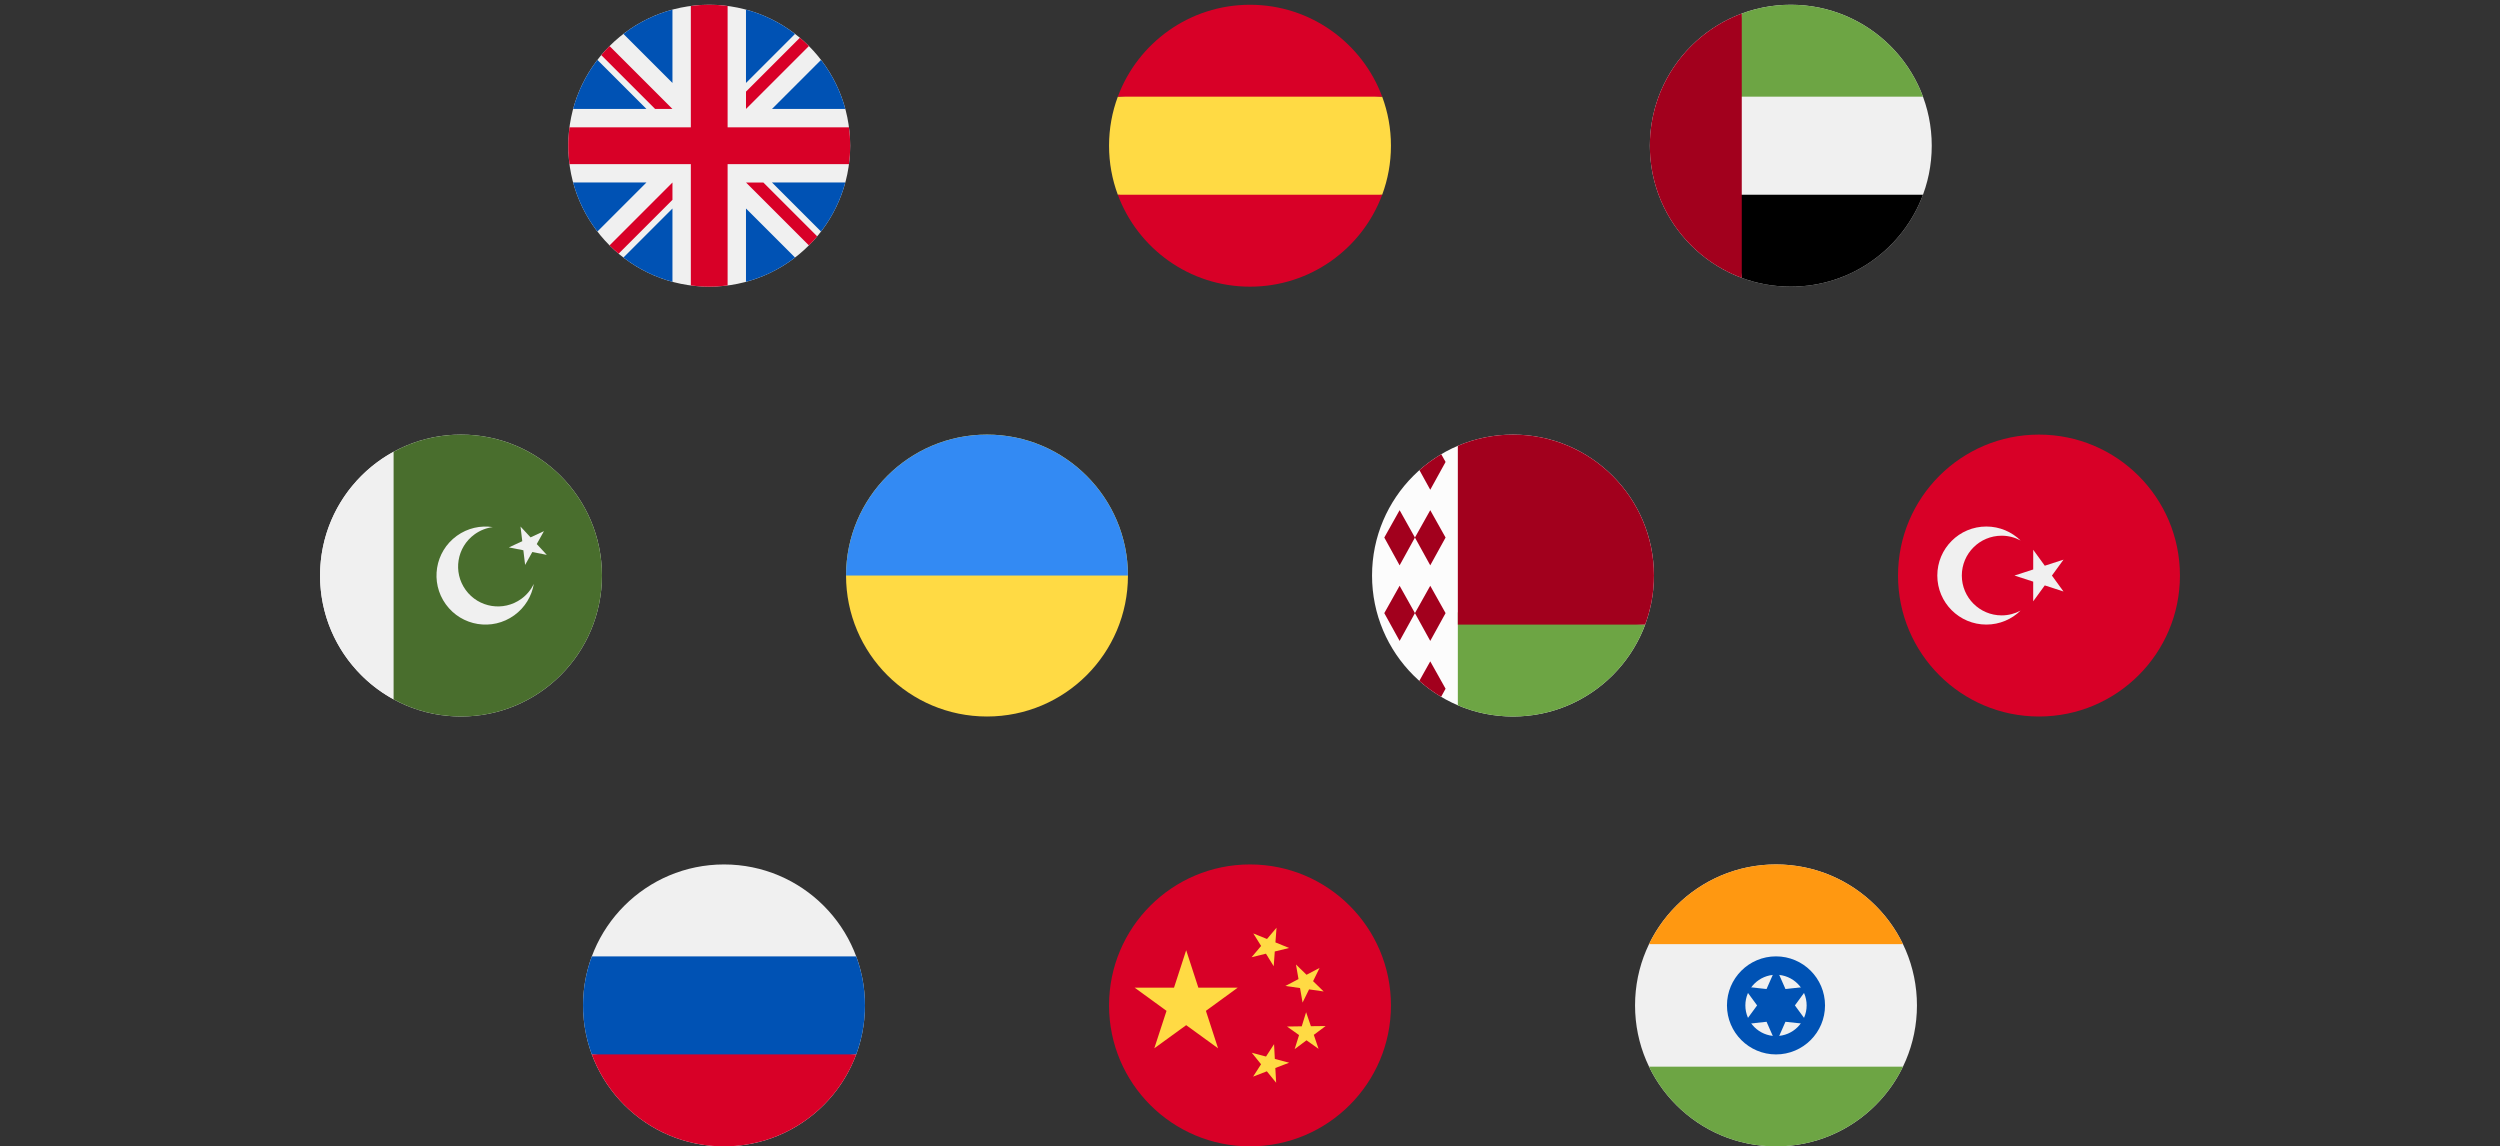<svg width="338" height="155" viewBox="0 0 338 155" fill="none" xmlns="http://www.w3.org/2000/svg">
<rect x="0" y="0" width="338" height="155" fill="#333333" stroke="none"/>
<g clip-path="url(#clip0)">
<g clip-path="url(#clip1)">
<g clip-path="url(#clip2)">
<path d="M95.887 38.758C106.412 38.758 114.944 30.226 114.944 19.701C114.944 9.177 106.412 0.645 95.887 0.645C85.362 0.645 76.83 9.177 76.83 19.701C76.83 30.226 85.362 38.758 95.887 38.758Z" fill="#F0F0F0"/>
<path d="M80.769 8.1C79.272 10.047 78.144 12.292 77.486 14.731H87.4L80.769 8.1Z" fill="#0052B4"/>
<path d="M114.287 14.73C113.63 12.292 112.501 10.047 111.004 8.1L104.373 14.73H114.287Z" fill="#0052B4"/>
<path d="M77.486 24.672C78.144 27.11 79.272 29.355 80.769 31.303L87.4 24.672H77.486Z" fill="#0052B4"/>
<path d="M107.488 4.584C105.541 3.087 103.296 1.958 100.857 1.301V11.215L107.488 4.584Z" fill="#0052B4"/>
<path d="M84.285 34.818C86.233 36.315 88.478 37.444 90.916 38.101V28.188L84.285 34.818Z" fill="#0052B4"/>
<path d="M90.916 1.301C88.478 1.958 86.233 3.087 84.285 4.584L90.916 11.214V1.301Z" fill="#0052B4"/>
<path d="M100.857 38.101C103.296 37.444 105.541 36.315 107.488 34.818L100.857 28.188V38.101Z" fill="#0052B4"/>
<path d="M104.373 24.672L111.004 31.303C112.501 29.355 113.63 27.11 114.287 24.672H104.373Z" fill="#0052B4"/>
<path d="M114.783 17.216H98.373H98.373V0.806C97.559 0.7 96.729 0.645 95.887 0.645C95.044 0.645 94.215 0.7 93.401 0.806V17.216V17.216H76.991C76.885 18.029 76.83 18.859 76.83 19.701C76.83 20.544 76.885 21.373 76.991 22.187H93.401H93.401V38.597C94.215 38.703 95.044 38.758 95.887 38.758C96.729 38.758 97.559 38.703 98.373 38.597V22.187V22.187H114.783C114.889 21.373 114.944 20.544 114.944 19.701C114.944 18.859 114.889 18.029 114.783 17.216Z" fill="#D80027"/>
<path d="M100.859 24.674L109.363 33.178C109.754 32.787 110.127 32.378 110.483 31.954L103.203 24.674H100.859V24.674Z" fill="#D80027"/>
<path d="M90.916 24.674H90.916L82.412 33.178C82.803 33.569 83.212 33.942 83.635 34.298L90.916 27.017V24.674Z" fill="#D80027"/>
<path d="M90.915 14.731V14.73L82.411 6.227C82.02 6.618 81.647 7.026 81.291 7.45L88.572 14.731H90.915V14.731Z" fill="#D80027"/>
<path d="M100.859 14.73L109.363 6.226C108.972 5.834 108.564 5.461 108.14 5.105L100.859 12.386V14.73Z" fill="#D80027"/>
</g>
<g clip-path="url(#clip3)">
<path d="M149.943 19.702C149.943 22.033 150.363 24.266 151.129 26.33L169 27.987L186.872 26.33C187.638 24.266 188.057 22.033 188.057 19.702C188.057 17.371 187.638 15.138 186.872 13.073L169 11.416L151.129 13.073C150.363 15.138 149.943 17.371 149.943 19.702Z" fill="#FFDA44"/>
<path d="M186.872 13.073C184.179 5.816 177.194 0.645 169 0.645C160.807 0.645 153.822 5.816 151.129 13.073H186.872Z" fill="#D80027"/>
<path d="M151.129 26.33C153.822 33.587 160.807 38.758 169 38.758C177.194 38.758 184.179 33.587 186.872 26.33H151.129Z" fill="#D80027"/>
</g>
<g clip-path="url(#clip4)">
<path d="M242.116 38.758C252.64 38.758 261.172 30.226 261.172 19.701C261.172 9.177 252.64 0.645 242.116 0.645C231.591 0.645 223.059 9.177 223.059 19.701C223.059 30.226 231.591 38.758 242.116 38.758Z" fill="#F0F0F0"/>
<path d="M233.83 26.33L235.487 37.573C237.552 38.339 239.785 38.758 242.116 38.758C250.309 38.758 257.295 33.587 259.987 26.33H233.83Z" fill="black"/>
<path d="M233.83 13.073L235.487 1.83C237.552 1.064 239.785 0.645 242.116 0.645C250.309 0.645 257.295 5.816 259.987 13.073H233.83Z" fill="#6DA544"/>
<path d="M223.059 19.702C223.059 27.895 228.23 34.881 235.487 37.573V1.83C228.23 4.523 223.059 11.508 223.059 19.702Z" fill="#A2001D"/>
</g>
</g>
<g clip-path="url(#clip5)">
<g clip-path="url(#clip6)">
<path d="M62.328 96.872C72.853 96.872 81.385 88.34 81.385 77.815C81.385 67.29 72.853 58.758 62.328 58.758C51.804 58.758 43.272 67.29 43.272 77.815C43.272 88.34 51.804 96.872 62.328 96.872Z" fill="#F0F0F0"/>
<path d="M43.272 77.814C43.272 85.037 47.291 91.322 53.214 94.554V61.074C47.291 64.306 43.272 70.591 43.272 77.814Z" fill="#F0F0F0"/>
<path d="M62.329 58.758C59.028 58.758 55.922 59.598 53.215 61.075V94.554C55.922 96.032 59.028 96.872 62.329 96.872C72.854 96.872 81.386 88.34 81.386 77.815C81.386 67.29 72.854 58.758 62.329 58.758Z" fill="#496E2D"/>
<path d="M70.476 80.969C68.065 82.711 64.698 82.169 62.956 79.758C61.214 77.347 61.757 73.981 64.167 72.239C64.919 71.696 65.764 71.374 66.623 71.263C64.97 71.016 63.222 71.388 61.761 72.444C58.793 74.588 58.126 78.732 60.27 81.699C62.414 84.666 66.557 85.334 69.525 83.19C70.987 82.134 71.889 80.592 72.173 78.944C71.798 79.725 71.228 80.426 70.476 80.969Z" fill="#F0F0F0"/>
<path d="M70.372 71.188L71.73 72.651L73.542 71.812L72.569 73.556L73.927 75.019L71.969 74.633L70.996 76.377L70.758 74.395L68.799 74.009L70.611 73.17L70.372 71.188Z" fill="#F0F0F0"/>
</g>
<g clip-path="url(#clip7)">
<path d="M133.442 96.872C143.967 96.872 152.499 88.34 152.499 77.815C152.499 67.29 143.967 58.758 133.442 58.758C122.917 58.758 114.385 67.29 114.385 77.815C114.385 88.34 122.917 96.872 133.442 96.872Z" fill="#FFDA44"/>
<path d="M114.385 77.815C114.385 67.29 122.917 58.758 133.442 58.758C143.966 58.758 152.499 67.29 152.499 77.815" fill="#338AF3"/>
</g>
<g clip-path="url(#clip8)">
<path d="M204.557 96.872C215.082 96.872 223.614 88.34 223.614 77.815C223.614 67.29 215.082 58.758 204.557 58.758C194.032 58.758 185.5 67.29 185.5 77.815C185.5 88.34 194.032 96.872 204.557 96.872Z" fill="#FCFCFC"/>
<path d="M193.37 76.434L191.299 72.676L193.37 68.977L195.442 72.676L193.37 76.434Z" fill="#A2001D"/>
<path d="M189.228 76.434L187.156 72.676L189.228 68.977L191.299 72.676L189.228 76.434Z" fill="#A2001D"/>
<path d="M193.37 86.652L191.299 82.894L193.37 79.195L195.442 82.894L193.37 86.652Z" fill="#A2001D"/>
<path d="M189.228 86.652L187.156 82.894L189.228 79.195L191.299 82.894L189.228 86.652Z" fill="#A2001D"/>
<path d="M195.442 62.457L194.856 61.41C193.804 62.033 192.817 62.755 191.908 63.562L193.371 66.215L195.442 62.457Z" fill="#A2001D"/>
<path d="M193.371 89.416L191.893 92.055C192.801 92.864 193.787 93.586 194.838 94.211L195.442 93.115L193.371 89.416Z" fill="#A2001D"/>
<path d="M197.1 82.787V95.357C199.39 96.332 201.91 96.873 204.557 96.873C212.75 96.873 219.736 91.701 222.428 84.444L197.1 82.787Z" fill="#6DA544"/>
<path d="M222.428 84.443C223.194 82.379 223.614 80.146 223.614 77.815C223.614 67.29 215.081 58.758 204.557 58.758C201.91 58.758 199.39 59.298 197.1 60.273V84.443H222.428V84.443Z" fill="#A2001D"/>
</g>
<g clip-path="url(#clip9)">
<path d="M275.67 96.872C286.195 96.872 294.727 88.34 294.727 77.815C294.727 67.29 286.195 58.758 275.67 58.758C265.145 58.758 256.613 67.29 256.613 77.815C256.613 88.34 265.145 96.872 275.67 96.872Z" fill="#D80027"/>
<path d="M274.891 74.33L276.455 76.485L278.987 75.664L277.421 77.817L278.985 79.971L276.453 79.147L274.887 81.3L274.889 78.638L272.357 77.814L274.89 76.992L274.891 74.33Z" fill="#F0F0F0"/>
<path d="M270.624 83.2C267.649 83.2 265.238 80.788 265.238 77.814C265.238 74.84 267.649 72.428 270.624 72.428C271.551 72.428 272.424 72.663 273.185 73.076C271.99 71.907 270.356 71.186 268.552 71.186C264.891 71.186 261.924 74.153 261.924 77.814C261.924 81.475 264.891 84.442 268.552 84.442C270.356 84.442 271.99 83.721 273.185 82.552C272.424 82.965 271.551 83.2 270.624 83.2Z" fill="#F0F0F0"/>
</g>
</g>
<g clip-path="url(#clip10)">
<g clip-path="url(#clip11)">
<path d="M97.887 154.987C108.412 154.987 116.944 146.455 116.944 135.93C116.944 125.405 108.412 116.873 97.887 116.873C87.362 116.873 78.83 125.405 78.83 135.93C78.83 146.455 87.362 154.987 97.887 154.987Z" fill="#F0F0F0"/>
<path d="M115.759 142.558C116.525 140.493 116.944 138.26 116.944 135.929C116.944 133.598 116.525 131.365 115.759 129.301H80.015C79.249 131.365 78.83 133.598 78.83 135.929C78.83 138.26 79.249 140.493 80.015 142.558L97.887 144.215L115.759 142.558Z" fill="#0052B4"/>
<path d="M97.887 154.987C106.081 154.987 113.066 149.815 115.759 142.559H80.016C82.708 149.815 89.693 154.987 97.887 154.987Z" fill="#D80027"/>
</g>
<g clip-path="url(#clip12)">
<path d="M169 154.987C179.525 154.987 188.057 146.455 188.057 135.93C188.057 125.405 179.525 116.873 169 116.873C158.475 116.873 149.943 125.405 149.943 135.93C149.943 146.455 158.475 154.987 169 154.987Z" fill="#D80027"/>
<path d="M160.372 128.471L162.017 133.533H167.34L163.037 136.667L164.682 141.729L160.372 138.602L156.062 141.729L157.714 136.667L153.404 133.533H158.727L160.372 128.471Z" fill="#FFDA44"/>
<path d="M172.536 146.388L171.278 144.84L169.417 145.562L170.496 143.887L169.238 142.331L171.166 142.845L172.253 141.17L172.357 143.165L174.293 143.679L172.424 144.393L172.536 146.388Z" fill="#FFDA44"/>
<path d="M175.037 141.847L175.632 139.941L174.002 138.787L175.997 138.757L176.585 136.852L177.233 138.742L179.228 138.72L177.627 139.911L178.267 141.802L176.637 140.648L175.037 141.847Z" fill="#FFDA44"/>
<path d="M178.408 130.86L177.53 132.654L178.959 134.046L176.986 133.763L176.108 135.55L175.765 133.585L173.785 133.302L175.557 132.371L175.214 130.398L176.644 131.79L178.408 130.86Z" fill="#FFDA44"/>
<path d="M172.587 125.426L172.438 127.413L174.292 128.165L172.349 128.642L172.207 130.637L171.158 128.939L169.215 129.416L170.503 127.89L169.446 126.2L171.299 126.952L172.587 125.426Z" fill="#FFDA44"/>
</g>
<g clip-path="url(#clip13)">
<path d="M240.116 154.987C250.64 154.987 259.172 146.455 259.172 135.93C259.172 125.405 250.64 116.873 240.116 116.873C229.591 116.873 221.059 125.405 221.059 135.93C221.059 146.455 229.591 154.987 240.116 154.987Z" fill="#F0F0F0"/>
<path d="M240.115 116.873C232.56 116.873 226.032 121.27 222.949 127.644H257.281C254.199 121.27 247.67 116.873 240.115 116.873Z" fill="#FF9811"/>
<path d="M240.115 154.986C247.67 154.986 254.199 150.589 257.281 144.215H222.949C226.032 150.589 232.56 154.986 240.115 154.986Z" fill="#6DA544"/>
<path d="M240.115 142.558C243.776 142.558 246.743 139.59 246.743 135.929C246.743 132.268 243.776 129.301 240.115 129.301C236.454 129.301 233.486 132.268 233.486 135.929C233.486 139.59 236.454 142.558 240.115 142.558Z" fill="#0052B4"/>
<path d="M240.115 140.073C242.403 140.073 244.258 138.218 244.258 135.93C244.258 133.642 242.403 131.787 240.115 131.787C237.827 131.787 235.973 133.642 235.973 135.93C235.973 138.218 237.827 140.073 240.115 140.073Z" fill="#F0F0F0"/>
<path d="M240.115 130.818L241.393 133.717L244.542 133.374L242.671 135.931L244.542 138.487L241.393 138.144L240.115 141.043L238.837 138.144L235.688 138.487L237.559 135.931L235.688 133.374L238.837 133.717L240.115 130.818Z" fill="#0052B4"/>
</g>
</g>
</g>
<defs>
<clipPath id="clip0">
<rect width="337" height="154.341" fill="white" transform="translate(0.5 0.645)"/>
</clipPath>
<clipPath id="clip1">
<rect width="184.341" height="38.114" fill="white" transform="translate(76.83 0.645)"/>
</clipPath>
<clipPath id="clip2">
<rect width="38.114" height="38.114" fill="white" transform="translate(76.83 0.645)"/>
</clipPath>
<clipPath id="clip3">
<rect width="38.114" height="38.114" fill="white" transform="translate(149.943 0.645)"/>
</clipPath>
<clipPath id="clip4">
<rect width="38.114" height="38.114" fill="white" transform="translate(223.059 0.645)"/>
</clipPath>
<clipPath id="clip5">
<rect width="251.455" height="38.114" fill="white" transform="translate(43.272 58.758)"/>
</clipPath>
<clipPath id="clip6">
<rect width="38.114" height="38.114" fill="white" transform="translate(43.272 58.758)"/>
</clipPath>
<clipPath id="clip7">
<rect width="38.114" height="38.114" fill="white" transform="translate(114.385 58.758)"/>
</clipPath>
<clipPath id="clip8">
<rect width="38.114" height="38.114" fill="white" transform="translate(185.5 58.758)"/>
</clipPath>
<clipPath id="clip9">
<rect width="38.114" height="38.114" fill="white" transform="translate(256.613 58.758)"/>
</clipPath>
<clipPath id="clip10">
<rect width="180.341" height="38.114" fill="white" transform="translate(78.83 116.873)"/>
</clipPath>
<clipPath id="clip11">
<rect width="38.114" height="38.114" fill="white" transform="translate(78.83 116.873)"/>
</clipPath>
<clipPath id="clip12">
<rect width="38.114" height="38.114" fill="white" transform="translate(149.943 116.873)"/>
</clipPath>
<clipPath id="clip13">
<rect width="38.114" height="38.114" fill="white" transform="translate(221.059 116.873)"/>
</clipPath>
</defs>
</svg>
